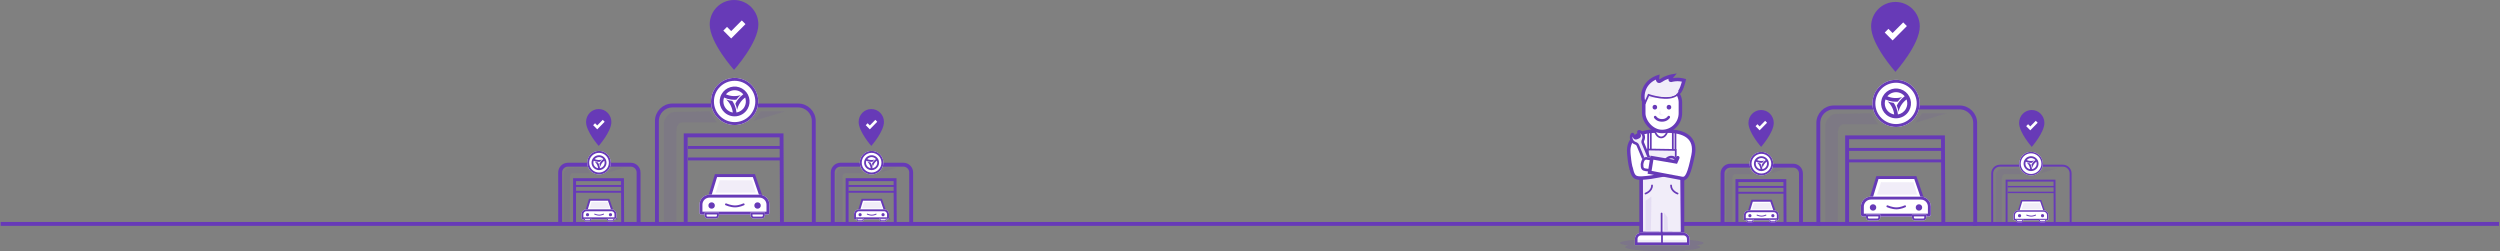 <?xml version="1.0" encoding="UTF-8"?>
<svg width="2568px" height="258px" viewBox="0 0 2568 258" version="1.1" xmlns="http://www.w3.org/2000/svg" xmlns:xlink="http://www.w3.org/1999/xlink">
    <rect x="0" y="0" width="2568" height="258" fill="#808080" stroke="none"/>
    <!-- Generator: Sketch 45.2 (43514) - http://www.bohemiancoding.com/sketch -->
    <title>Group 4</title>
    <desc>Created with Sketch.</desc>
    <defs></defs>
    <g id="Page-1" stroke="none" stroke-width="1" fill="none" fill-rule="evenodd">
        <g id="Group-4">
            <path d="M0.656,230 L2567.009,230" id="Path-84" stroke="#673AB7" stroke-width="4"></path>
            <g id="Group-3" transform="translate(1664, 2)">
                <g id="Group-14-Copy" transform="translate(105, 0)">
                    <g id="Group-18" transform="translate(98, 80)">
                        <path d="M32.776,146.535 C32.776,141.352 32.533,59.008 32.533,59.008 L129.475,60.084 L131.333,148.652 L163.948,148.652 L163.378,45.637 L156.165,33.528 L145.068,28.914 L125.956,28.515 L20.364,28.346 L10.966,31.737 L3.839,39.825 L1.981,49.512 L0.766,148.264 C0.766,148.264 32.776,151.717 32.776,146.535 Z" id="Path-67"></path>
                        <polyline id="Path-36-Copy" stroke="#673AB7" stroke-width="4" points="30.338 147.956 30.338 59.055 128.812 59.055 129.189 147.956"></polyline>
                        <path d="M31.703,71.457 L127.761,71.457" id="Path-38-Copy-2" stroke="#673AB7" stroke-width="3"></path>
                        <path d="M31.703,83.268 L127.761,83.268" id="Path-38-Copy-3" stroke="#673AB7" stroke-width="3"></path>
                        <path d="M0.809,149.754 L0.765,44.343 C0.762,35.508 7.916,28.346 16.76,28.346 L145.887,28.346 C154.724,28.346 161.892,35.517 161.895,44.343 L161.939,149.874" id="Path-35-Copy-2" stroke="#673AB7" stroke-width="4"></path>
                        <g id="Group" transform="translate(56.36, 0)">
                            <g id="Oval-8">
                                <g id="path-1-link" fill="#FFFFFF">
                                    <ellipse id="path-1" cx="24.248" cy="24.213" rx="24.248" ry="24.213"></ellipse>
                                </g>
                                <ellipse id="Oval" stroke="#673AB7" stroke-width="3" cx="24.248" cy="24.213" rx="22.748" ry="22.713"></ellipse>
                            </g>
                            <path d="M34.352,29.808 C32.582,32.989 29.515,35.008 26.171,35.574 C25.93,32.971 25.284,30.448 24.28,28.087 C23.88,27.149 23.426,26.234 22.918,25.351 C22.588,24.779 22.235,24.22 21.862,23.674 C19.702,23.435 17.58,22.923 15.557,22.154 C19.346,25.624 21.791,30.382 22.349,35.586 C21.079,35.378 19.824,34.954 18.638,34.298 C13.577,31.5 11.446,25.449 13.408,20.199 C15.792,21.295 18.308,22 20.862,22.315 C21.896,22.443 22.938,22.506 23.979,22.506 C24.645,22.506 25.311,22.48 25.974,22.427 C27.251,20.686 28.754,19.102 30.453,17.72 C25.512,19.276 20.11,19.006 15.316,16.895 C16.791,15.098 18.774,13.789 21.06,13.135 C22.115,12.834 23.191,12.685 24.261,12.685 C26.196,12.685 28.111,13.175 29.849,14.137 C31.132,14.845 32.245,15.773 33.152,16.867 C31.008,18.378 29.136,20.2 27.584,22.25 C26.585,23.569 25.718,24.982 24.997,26.467 C25.859,28.502 26.459,30.655 26.769,32.872 C27.881,27.811 30.823,23.263 35.064,20.171 C35.172,20.455 35.271,20.746 35.355,21.041 C36.206,24.001 35.85,27.115 34.352,29.808 Z M39.013,19.996 C37.883,16.063 35.283,12.803 31.695,10.818 C28.106,8.834 23.957,8.361 20.011,9.489 C16.066,10.616 12.797,13.207 10.807,16.786 C6.699,24.174 9.383,33.519 16.792,37.615 C19.147,38.918 21.699,39.536 24.218,39.536 C29.624,39.535 34.876,36.687 37.68,31.648 C39.67,28.069 40.144,23.93 39.013,19.996 L39.013,19.996 Z" id="Fill-12-Copy-5" fill="#673AB7" fill-rule="nonzero"></path>
                        </g>
                        <path d="M7.878,148.52 L7.863,45.736 C7.863,45.736 10.42,34.958 19.615,34.958 C28.81,34.958 54.765,34.252 54.765,34.252 L62.387,45.736 L26.271,45.736 C26.271,45.736 20.813,46.077 20.813,54.784 C20.813,63.491 20.828,147.587 20.828,147.587" id="Path-20" fill="#673AB7" fill-rule="nonzero" opacity="0.092"></path>
                        <g id="Group-3" transform="translate(44.532, 100.394)">
                            <polyline id="Path-48" stroke="#673AB7" stroke-width="3" fill="#FFFFFF" fill-rule="nonzero" points="10.483 21.247 16.937 0 55.885 0 63.177 21.247"></polyline>
                            <g id="Rectangle-10" transform="translate(0, 19)">
                                <g id="path-2-link" fill="#FFFFFF">
                                    <path d="M-1.42108547e-14,10.833 C-1.42108547e-14,5.182 4.573,0.601 10.231,0.601 L61.574,0.601 C67.224,0.601 71.804,5.181 71.804,10.833 L71.804,19.065 C71.804,20.169 70.909,21.064 69.809,21.064 L1.995,21.064 C0.893,21.064 -1.42108547e-14,20.172 -1.42108547e-14,19.065 L-1.42108547e-14,10.833 Z" id="path-2"></path>
                                </g>
                                <path d="M1.5,10.833 C1.5,6.008 5.404,2.101 10.231,2.101 L61.574,2.101 C66.396,2.101 70.304,6.01 70.304,10.833 L70.304,19.065 C70.304,19.34 70.081,19.564 69.809,19.564 L1.995,19.564 C1.721,19.564 1.5,19.343 1.5,19.065 L1.5,10.833 Z" id="Shape" stroke="#673AB7" stroke-width="3"></path>
                            </g>
                            <path d="M27.206,29.528 C27.206,29.528 31.978,31.626 36.484,31.626 C40.989,31.626 45.317,29.528 45.317,29.528" id="Path-31" stroke="#673AB7" stroke-width="2" stroke-linecap="round"></path>
                            <ellipse id="Oval-7" fill="#673AB7" fill-rule="nonzero" cx="12.448" cy="30.709" rx="3.276" ry="3.267"></ellipse>
                            <ellipse id="Oval-7-Copy-2" fill="#673AB7" fill-rule="nonzero" cx="59.621" cy="30.709" rx="3.276" ry="3.267"></ellipse>
                            <g id="Rectangle" transform="translate(5, 37)">
                                <g id="path-3-link" fill="#FFFFFF">
                                    <path d="M0.241,0.896 L14.907,0.896 L14.907,4.005 C14.907,5.722 13.514,7.114 11.797,7.114 L3.352,7.114 C1.634,7.114 0.241,5.719 0.241,4.005 L0.241,0.896 Z" id="path-3"></path>
                                </g>
                                <path d="M1.241,1.896 L13.907,1.896 L13.907,4.005 C13.907,5.17 12.962,6.114 11.797,6.114 L3.352,6.114 C2.187,6.114 1.241,5.168 1.241,4.005 L1.241,1.896 Z" id="Shape" stroke="#673AB7" stroke-width="2"></path>
                            </g>
                            <g id="Rectangle-Copy-3" transform="translate(52, 37)">
                                <g id="path-4-link" fill="#FFFFFF">
                                    <path d="M0.414,0.896 L15.08,0.896 L15.08,4.005 C15.08,5.722 13.687,7.114 11.969,7.114 L3.524,7.114 C1.806,7.114 0.414,5.719 0.414,4.005 L0.414,0.896 Z" id="path-4"></path>
                                </g>
                                <path d="M1.414,1.896 L14.08,1.896 L14.08,4.005 C14.08,5.17 13.135,6.114 11.969,6.114 L3.524,6.114 C2.36,6.114 1.414,5.168 1.414,4.005 L1.414,1.896 Z" id="Shape" stroke="#673AB7" stroke-width="2"></path>
                            </g>
                        </g>
                        <polygon id="Path-34" fill="#673AB7" fill-rule="nonzero" opacity="0.092" points="100.126 44.222 107.457 34.252 132.492 34.428"></polygon>
                        <polygon id="Path-2" fill="#673AB7" fill-rule="nonzero" opacity="0.092" points="65.22 105.118 61.092 117.99 102.267 117.918 98.624 105.202"></polygon>
                    </g>
                    <g id="Group-18-Copy-2" transform="translate(277, 154)">
                        <path d="M16.388,73.267 C16.388,70.676 16.267,29.504 16.267,29.504 L64.737,30.042 L65.666,74.326 L81.974,74.326 L81.689,22.818 L78.083,16.764 L72.534,14.457 L62.978,14.257 L10.182,14.173 L5.483,15.869 L1.919,19.913 L0.99,24.756 L0.383,74.132 C0.383,74.132 16.388,75.859 16.388,73.267 Z" id="Path-67"></path>
                        <polyline id="Path-36-Copy" stroke="#673AB7" stroke-width="2" points="15.169 73.978 15.169 29.528 64.406 29.528 64.595 73.978"></polyline>
                        <path d="M16.352,35.728 L64.381,35.728" id="Path-38-Copy-2" stroke="#673AB7" stroke-width="1.5"></path>
                        <path d="M16.352,41.634 L64.381,41.634" id="Path-38-Copy-3" stroke="#673AB7" stroke-width="1.5"></path>
                        <path d="M0.404,74.877 L0.383,22.172 C0.381,17.754 3.958,14.173 8.38,14.173 L72.943,14.173 C77.362,14.173 80.946,17.747 80.948,22.18 L80.969,74.937" id="Path-35-Copy-2" stroke="#673AB7" stroke-width="2"></path>
                        <g id="Group" transform="translate(28.18, 0)">
                            <g id="Oval-8">
                                <g id="path-5-link" fill="#FFFFFF">
                                    <ellipse id="path-5" cx="12.124" cy="12.106" rx="12.124" ry="12.106"></ellipse>
                                </g>
                                <ellipse id="Oval" stroke="#673AB7" stroke-width="1.5" cx="12.124" cy="12.106" rx="11.374" ry="11.356"></ellipse>
                            </g>
                            <path d="M17.176,14.904 C16.291,16.494 14.757,17.504 13.085,17.787 C12.965,16.486 12.642,15.224 12.14,14.044 C11.94,13.574 11.713,13.117 11.459,12.676 C11.294,12.389 11.117,12.11 10.931,11.837 C9.851,11.717 8.79,11.461 7.778,11.077 C9.673,12.812 10.895,15.191 11.174,17.793 C10.54,17.689 9.912,17.477 9.319,17.149 C6.788,15.75 5.723,12.724 6.704,10.099 C7.896,10.647 9.154,11 10.431,11.157 C10.948,11.221 11.469,11.253 11.99,11.253 C12.323,11.253 12.656,11.24 12.987,11.213 C13.626,10.343 14.377,9.551 15.227,8.86 C12.756,9.638 10.055,9.503 7.658,8.447 C8.395,7.549 9.387,6.894 10.53,6.568 C11.057,6.417 11.595,6.342 12.13,6.342 C13.098,6.342 14.055,6.587 14.925,7.068 C15.566,7.423 16.123,7.887 16.576,8.433 C15.504,9.189 14.568,10.1 13.792,11.125 C13.293,11.784 12.859,12.491 12.499,13.233 C12.929,14.251 13.23,15.327 13.384,16.436 C13.941,13.906 15.412,11.632 17.532,10.085 C17.586,10.228 17.636,10.373 17.678,10.521 C18.103,12.001 17.925,13.557 17.176,14.904 Z M19.507,9.998 C18.941,8.031 17.641,6.402 15.847,5.409 C14.053,4.417 11.979,4.181 10.005,4.744 C8.033,5.308 6.399,6.604 5.403,8.393 C3.35,12.087 4.692,16.759 8.396,18.807 C9.573,19.459 10.85,19.768 12.109,19.768 C14.812,19.767 17.438,18.343 18.84,15.824 C19.835,14.035 20.072,11.965 19.507,9.998 L19.507,9.998 Z" id="Fill-12-Copy-5" fill="#673AB7" fill-rule="nonzero"></path>
                        </g>
                        <path d="M3.939,74.26 L3.932,22.868 C3.932,22.868 5.21,17.479 9.808,17.479 C14.405,17.479 27.382,17.126 27.382,17.126 L31.194,22.868 L13.135,22.868 C13.135,22.868 10.406,23.039 10.406,27.392 C10.406,31.745 10.414,73.794 10.414,73.794" id="Path-20" fill="#673AB7" fill-rule="nonzero" opacity="0.092"></path>
                        <g id="Group-3" transform="translate(22.266, 50.197)">
                            <polyline id="Path-48" stroke="#673AB7" stroke-width="1.5" fill="#FFFFFF" fill-rule="nonzero" points="5.241 10.624 8.468 0 27.942 0 31.589 10.624"></polyline>
                            <g id="Rectangle-10" transform="translate(0, 9)">
                                <g id="path-6-link" fill="#FFFFFF">
                                    <path d="M-7.10542736e-15,5.916 C-7.10542736e-15,3.091 2.287,0.801 5.106,0.801 L30.796,0.801 C33.616,0.801 35.902,3.097 35.902,5.916 L35.902,10.032 C35.902,10.584 35.448,11.032 34.904,11.032 L0.998,11.032 C0.447,11.032 -7.10542736e-15,10.592 -7.10542736e-15,10.032 L-7.10542736e-15,5.916 Z" id="path-6"></path>
                                </g>
                                <path d="M0.75,5.916 C0.75,3.505 2.701,1.551 5.106,1.551 L30.796,1.551 C33.2,1.551 35.152,3.509 35.152,5.916 L35.152,10.032 C35.152,10.167 35.037,10.282 34.904,10.282 L0.998,10.282 C0.858,10.282 0.75,10.175 0.75,10.032 L0.75,5.916 Z" id="Shape" stroke="#673AB7" stroke-width="1.5"></path>
                            </g>
                            <path d="M13.603,14.764 C13.603,14.764 15.989,15.813 18.242,15.813 C20.495,15.813 22.658,14.764 22.658,14.764" id="Path-31" stroke="#673AB7" stroke-linecap="round"></path>
                            <ellipse id="Oval-7" fill="#673AB7" fill-rule="nonzero" cx="6.224" cy="15.355" rx="1.638" ry="1.634"></ellipse>
                            <ellipse id="Oval-7-Copy-2" fill="#673AB7" fill-rule="nonzero" cx="29.81" cy="15.355" rx="1.638" ry="1.634"></ellipse>
                            <g id="Rectangle" transform="translate(2, 18)">
                                <g id="path-7-link" fill="#FFFFFF">
                                    <path d="M0.621,0.948 L7.954,0.948 L7.954,2.502 C7.954,3.361 7.25,4.057 6.398,4.057 L2.176,4.057 C1.317,4.057 0.621,3.367 0.621,2.502 L0.621,0.948 Z" id="path-7"></path>
                                </g>
                                <path d="M1.121,1.448 L7.454,1.448 L7.454,2.502 C7.454,3.082 6.977,3.557 6.398,3.557 L2.176,3.557 C1.591,3.557 1.121,3.088 1.121,2.502 L1.121,1.448 Z" id="Shape" stroke="#673AB7"></path>
                            </g>
                            <g id="Rectangle-Copy-3" transform="translate(26, 18)">
                                <g id="path-8-link" fill="#FFFFFF">
                                    <path d="M0.207,0.948 L7.54,0.948 L7.54,2.502 C7.54,3.361 6.837,4.057 5.985,4.057 L1.762,4.057 C0.903,4.057 0.207,3.367 0.207,2.502 L0.207,0.948 Z" id="path-8"></path>
                                </g>
                                <path d="M0.707,1.448 L7.04,1.448 L7.04,2.502 C7.04,3.082 6.563,3.557 5.985,3.557 L1.762,3.557 C1.177,3.557 0.707,3.088 0.707,2.502 L0.707,1.448 Z" id="Shape" stroke="#673AB7"></path>
                            </g>
                        </g>
                        <polygon id="Path-34" fill="#673AB7" fill-rule="nonzero" opacity="0.092" points="50.063 22.111 53.728 17.126 66.246 17.214"></polygon>
                        <polygon id="Path-2" fill="#673AB7" fill-rule="nonzero" opacity="0.092" points="32.61 52.559 30.546 58.995 51.133 58.959 49.312 52.601"></polygon>
                    </g>
                    <g id="Group-9" transform="translate(153, 0)" fill-rule="nonzero">
                        <path d="M0,25.128 C0,43.974 25,71.795 25,71.795 C25,71.795 50,43.974 50,25.128 C50,11.236 38.821,-2.27373675e-13 25,-2.27373675e-13 C11.179,-2.27373675e-13 0,11.236 0,25.128 Z" id="Path" fill="#673AB7"></path>
                        <polygon id="Icon-Shape-Copy-3" fill="#FFFFFF" points="32.974 21 36.747 24.79 22.078 39.524 14 31.41 17.792 27.628 22.079 31.934"></polygon>
                    </g>
                    <g id="Group-15" transform="translate(0, 111)">
                        <g id="Group-18-Copy" transform="translate(0, 43)">
                            <path d="M16.388,73.267 C16.388,70.676 16.267,29.504 16.267,29.504 L64.737,30.042 L65.666,74.326 L81.974,74.326 L81.689,22.818 L78.083,16.764 L72.534,14.457 L62.978,14.257 L10.182,14.173 L5.483,15.869 L1.919,19.913 L0.99,24.756 L0.383,74.132 C0.383,74.132 16.388,75.859 16.388,73.267 Z" id="Path-67"></path>
                            <polyline id="Path-36-Copy" stroke="#673AB7" stroke-width="3" points="15.169 73.978 15.169 29.528 64.406 29.528 64.595 73.978"></polyline>
                            <path d="M16.352,36 L64.381,36" id="Path-38-Copy-2" stroke="#673AB7" stroke-width="2"></path>
                            <path d="M16.352,42 L64.381,42" id="Path-38-Copy-3" stroke="#673AB7" stroke-width="2"></path>
                            <path d="M0.404,74.877 L0.383,22.172 C0.381,17.754 3.958,14.173 8.38,14.173 L72.943,14.173 C77.362,14.173 80.946,17.747 80.948,22.18 L80.969,74.937" id="Path-35-Copy-2" stroke="#673AB7" stroke-width="4"></path>
                            <g id="Group" transform="translate(28.18, 0)">
                                <g id="Oval-8">
                                    <g id="path-9-link" fill="#FFFFFF">
                                        <ellipse id="path-9" cx="12.124" cy="12.106" rx="12.124" ry="12.106"></ellipse>
                                    </g>
                                    <ellipse id="Oval" stroke="#673AB7" stroke-width="2" cx="12.124" cy="12.106" rx="11.124" ry="11.106"></ellipse>
                                </g>
                                <path d="M17.176,14.904 C16.291,16.494 14.757,17.504 13.085,17.787 C12.965,16.486 12.642,15.224 12.14,14.044 C11.94,13.574 11.713,13.117 11.459,12.676 C11.294,12.389 11.117,12.11 10.931,11.837 C9.851,11.717 8.79,11.461 7.778,11.077 C9.673,12.812 10.895,15.191 11.174,17.793 C10.54,17.689 9.912,17.477 9.319,17.149 C6.788,15.75 5.723,12.724 6.704,10.099 C7.896,10.647 9.154,11 10.431,11.157 C10.948,11.221 11.469,11.253 11.99,11.253 C12.323,11.253 12.656,11.24 12.987,11.213 C13.626,10.343 14.377,9.551 15.227,8.86 C12.756,9.638 10.055,9.503 7.658,8.447 C8.395,7.549 9.387,6.894 10.53,6.568 C11.057,6.417 11.595,6.342 12.13,6.342 C13.098,6.342 14.055,6.587 14.925,7.068 C15.566,7.423 16.123,7.887 16.576,8.433 C15.504,9.189 14.568,10.1 13.792,11.125 C13.293,11.784 12.859,12.491 12.499,13.233 C12.929,14.251 13.23,15.327 13.384,16.436 C13.941,13.906 15.412,11.632 17.532,10.085 C17.586,10.228 17.636,10.373 17.678,10.521 C18.103,12.001 17.925,13.557 17.176,14.904 Z M19.507,9.998 C18.941,8.031 17.641,6.402 15.847,5.409 C14.053,4.417 11.979,4.181 10.005,4.744 C8.033,5.308 6.399,6.604 5.403,8.393 C3.35,12.087 4.692,16.759 8.396,18.807 C9.573,19.459 10.85,19.768 12.109,19.768 C14.812,19.767 17.438,18.343 18.84,15.824 C19.835,14.035 20.072,11.965 19.507,9.998 L19.507,9.998 Z" id="Fill-12-Copy-5" fill="#673AB7" fill-rule="nonzero"></path>
                            </g>
                            <path d="M3.939,74.26 L3.932,22.868 C3.932,22.868 5.21,17.479 9.808,17.479 C14.405,17.479 27.382,17.126 27.382,17.126 L31.194,22.868 L13.135,22.868 C13.135,22.868 10.406,23.039 10.406,27.392 C10.406,31.745 10.414,73.794 10.414,73.794" id="Path-20" fill="#673AB7" fill-rule="nonzero" opacity="0.092"></path>
                            <g id="Group-3" transform="translate(22.266, 50.197)">
                                <polyline id="Path-48" stroke="#673AB7" stroke-width="2" fill="#FFFFFF" fill-rule="nonzero" points="5.241 10.624 8.468 0 27.942 0 31.589 10.624"></polyline>
                                <g id="Rectangle-10" transform="translate(0, 9)">
                                    <g id="path-10-link" fill="#FFFFFF">
                                        <path d="M-7.10542736e-15,5.916 C-7.10542736e-15,3.091 2.287,0.801 5.106,0.801 L30.796,0.801 C33.616,0.801 35.902,3.097 35.902,5.916 L35.902,10.032 C35.902,10.584 35.448,11.032 34.904,11.032 L0.998,11.032 C0.447,11.032 -7.10542736e-15,10.592 -7.10542736e-15,10.032 L-7.10542736e-15,5.916 Z" id="path-10"></path>
                                    </g>
                                    <path d="M0.998,10.032 C0.995,10.032 1,10.037 1,10.032 L0.998,10.032 Z M34.902,10.032 C34.902,10.032 34.902,10.032 34.902,10.032 C34.902,10.03 34.9,10.031 34.902,10.032 C34.903,10.032 34.903,10.032 34.904,10.032 L34.902,10.032 L34.902,10.032 L1,10.032 L1,5.916 C1,3.643 2.839,1.801 5.106,1.801 L30.796,1.801 C33.061,1.801 34.902,3.646 34.902,5.916 L34.902,10.032 L34.902,10.032 C34.902,10.032 34.902,10.032 34.902,10.032 Z" id="Shape" stroke="#673AB7" stroke-width="2"></path>
                                </g>
                                <path d="M13.603,14.764 C13.603,14.764 15.989,15.813 18.242,15.813 C20.495,15.813 22.658,14.764 22.658,14.764" id="Path-31" stroke="#673AB7" stroke-linecap="round"></path>
                                <ellipse id="Oval-7" fill="#673AB7" fill-rule="nonzero" cx="6.224" cy="15.355" rx="1.638" ry="1.634"></ellipse>
                                <ellipse id="Oval-7-Copy-2" fill="#673AB7" fill-rule="nonzero" cx="29.81" cy="15.355" rx="1.638" ry="1.634"></ellipse>
                                <g id="Rectangle" transform="translate(2, 18)">
                                    <g id="path-11-link" fill="#FFFFFF">
                                        <path d="M0.621,0.948 L7.954,0.948 L7.954,2.502 C7.954,3.361 7.25,4.057 6.398,4.057 L2.176,4.057 C1.317,4.057 0.621,3.367 0.621,2.502 L0.621,0.948 Z" id="path-11"></path>
                                    </g>
                                    <path d="M1.121,1.448 L7.454,1.448 L7.454,2.502 C7.454,3.082 6.977,3.557 6.398,3.557 L2.176,3.557 C1.591,3.557 1.121,3.088 1.121,2.502 L1.121,1.448 Z" id="Shape" stroke="#673AB7"></path>
                                </g>
                                <g id="Rectangle-Copy-3" transform="translate(26, 18)">
                                    <g id="path-12-link" fill="#FFFFFF">
                                        <path d="M0.207,0.948 L7.54,0.948 L7.54,2.502 C7.54,3.361 6.837,4.057 5.985,4.057 L1.762,4.057 C0.903,4.057 0.207,3.367 0.207,2.502 L0.207,0.948 Z" id="path-12"></path>
                                    </g>
                                    <path d="M0.707,1.448 L7.04,1.448 L7.04,2.502 C7.04,3.082 6.563,3.557 5.985,3.557 L1.762,3.557 C1.177,3.557 0.707,3.088 0.707,2.502 L0.707,1.448 Z" id="Shape" stroke="#673AB7"></path>
                                </g>
                            </g>
                            <polygon id="Path-34" fill="#673AB7" fill-rule="nonzero" opacity="0.092" points="50.063 22.111 53.728 17.126 66.246 17.214"></polygon>
                            <polygon id="Path-2" fill="#673AB7" fill-rule="nonzero" opacity="0.092" points="32.61 52.559 30.546 58.995 51.133 58.959 49.312 52.601"></polygon>
                        </g>
                        <g id="Group-9-Copy-2" transform="translate(27, 0)" fill-rule="nonzero">
                            <path d="M0,13.262 C0,23.209 13,37.892 13,37.892 C13,37.892 26,23.209 26,13.262 C26,5.93 20.187,-1.20792265e-13 13,-1.20792265e-13 C5.813,-1.20792265e-13 0,5.93 0,13.262 Z" id="Path" fill="#673AB7"></path>
                            <polygon id="Icon-Shape-Copy-3" fill="#FFFFFF" points="17.146 11.083 19.108 13.083 11.481 20.86 7.28 16.577 9.252 14.581 11.481 16.854"></polygon>
                        </g>
                    </g>
                    <g id="Group-9-Copy-3" transform="translate(305, 111)" fill-rule="nonzero">
                        <path d="M0,13.262 C0,23.209 13,37.892 13,37.892 C13,37.892 26,23.209 26,13.262 C26,5.93 20.187,-1.20792265e-13 13,-1.20792265e-13 C5.813,-1.20792265e-13 0,5.93 0,13.262 Z" id="Path" fill="#673AB7"></path>
                        <polygon id="Icon-Shape-Copy-3" fill="#FFFFFF" points="17.146 11.083 19.108 13.083 11.481 20.86 7.28 16.577 9.252 14.581 11.481 16.854"></polygon>
                    </g>
                </g>
                <g id="cardash-man" transform="translate(0, 76)">
                    <g id="torso+legs" transform="translate(0, 54.8)">
                        <path d="M8.621,118.477 C6.569,117.963 5.432,117.396 5.432,116.8 C5.432,114.48 22.657,112.6 43.905,112.6 C65.154,112.6 82.379,114.48 82.379,116.8 C82.379,117.457 80.996,118.079 78.529,118.633 C83.243,119.307 86,120.122 86,121 C86,123.32 66.748,125.2 43,125.2 C19.252,125.2 0,123.32 0,121 C0,120.053 3.208,119.179 8.621,118.477 Z" id="shadow" fill="#673AB7" fill-rule="nonzero" opacity="0.158" transform="translate(43, 118.9) scale(-1, 1) rotate(-180) translate(-43, -118.9) "></path>
                        <polygon id="Rectangle-4" stroke="#673AB7" stroke-width="3.6" fill="#FFFFFF" fill-rule="nonzero" stroke-linecap="round" points="21.726 49.346 64.274 49.346 64.274 106.967 21.726 106.967"></polygon>
                        <path d="M12.434,42.353 C10.002,38.65 9.082,24.084 9.082,24.084 C7.857,8.883 20.036,1.9 36.647,1.9 L48.9,1.9 C65.515,1.9 78.978,7.986 75.119,26.776 C71.26,45.565 68.674,50.649 64.728,50.649 C60.783,50.649 32.735,43.255 32.735,43.255" id="Rectangle-2" stroke="#673AB7" stroke-width="3.6" fill="#FFFFFF" fill-rule="nonzero" stroke-linecap="round"></path>
                        <rect id="Rectangle-13" fill="#673AB7" fill-rule="nonzero" opacity="0.092" x="25.347" y="75.7" width="5.432" height="30.6"></rect>
                        <polygon id="Path-89" fill="#673AB7" fill-rule="nonzero" opacity="0.092" points="45.263 84.7 45.336 104.905 49.295 104.905 48.848 89.893"></polygon>
                        <path d="M61.022,38.972 L62.196,40.39 L61.97,70.839 L58.279,70.785 C58.279,70.785 59.138,60.55 59.421,49.393 C59.703,38.236 56.209,39.208 56.217,38.972 C56.314,35.989 55.971,31.868 56.217,30.598 C56.897,27.085 59.399,36.303 59.399,36.303 L61.022,38.972 Z" id="Path-90" fill="#FFFFFF" fill-rule="nonzero"></path>
                        <rect id="Rectangle-21-Copy-4" fill="#673AB7" fill-rule="nonzero" x="28.063" y="3.7" width="1.811" height="17.1"></rect>
                        <rect id="Rectangle-21-Copy-5" fill="#673AB7" fill-rule="nonzero" x="30.779" y="3.7" width="1.811" height="17.1"></rect>
                        <rect id="Rectangle-21-Copy-6" fill="#673AB7" fill-rule="nonzero" x="53.411" y="3.7" width="1.811" height="17.1"></rect>
                        <rect id="Rectangle-21-Copy-7" fill="#673AB7" fill-rule="nonzero" x="56.126" y="3.7" width="1.811" height="17.1"></rect>
                        <g id="Path-106-Copy" transform="translate(22, 20)">
                            <g id="path-13-link" transform="translate(1, 1)" fill="#F1EDF9">
                                <polygon id="path-13" points="39.537 84.381 0.752 84.189 0.537 23.94 6.493 16.905 6.631 0.7 33.426 1.113 33.392 16.484 38.933 21.488"></polygon>
                            </g>
                            <polygon id="Shape" stroke="#673AB7" stroke-width="1.8" points="35.293 17.085 35.326 2.115 35.327 1.227 34.439 1.213 7.645 0.8 6.739 0.786 6.731 1.692 6.596 17.572 0.85 24.358 0.636 24.612 0.637 24.943 0.852 85.192 0.855 86.085 1.747 86.089 40.533 86.281 41.446 86.286 41.437 85.372 40.833 22.48 40.829 22.085 40.536 21.82"></polygon>
                        </g>
                        <polygon id="Path-89" fill="#673AB7" fill-rule="nonzero" opacity="0.092" points="45.263 85.6 45.336 104.201 49.295 104.201 48.848 90.381"></polygon>
                        <path d="M32.343,73.426 L32.343,75.327 L32.343,104.005 L26.912,104.005 C26.912,104.005 26.253,80.74 26.253,71.448 C26.253,67.166 26.912,70.084 29.283,71.448 C31.655,72.812 32.343,73.426 32.343,73.426 Z" id="Rectangle-13" fill="#673AB7" fill-rule="nonzero" opacity="0.092" transform="translate(29.298, 86.605) scale(-1, 1) translate(-29.298, -86.605) "></path>
                        <g id="feet" transform="translate(15.389, 105.4)">
                            <g id="Rectangle-6">
                                <g id="path-14-link" fill="#FFFFFF">
                                    <path d="M0,7.2 C0,3.721 2.822,0.9 6.302,0.9 L49.824,0.9 C53.305,0.9 56.126,3.728 56.126,7.2 L56.126,13.5 L0,13.5 L0,7.2 Z" id="path-14"></path>
                                </g>
                                <path d="M54.776,12.15 L1.35,12.15 L1.35,7.2 C1.35,4.466 3.567,2.25 6.302,2.25 L49.824,2.25 C52.557,2.25 54.776,4.471 54.776,7.2 L54.776,12.15 Z" id="Shape" stroke="#673AB7" stroke-width="2.7"></path>
                            </g>
                            <rect id="Rectangle-16" fill="#673AB7" fill-rule="nonzero" opacity="0.092" x="2.716" y="8.1" width="24.442" height="2.7"></rect>
                            <rect id="Rectangle-16-Copy" fill="#673AB7" fill-rule="nonzero" opacity="0.092" x="28.063" y="8.1" width="24.442" height="2.7"></rect>
                            <path d="M26,0.863 L26,11.7" id="Path-81-Copy" stroke="#673AB7" stroke-width="1.8" fill="#FFFFFF" fill-rule="nonzero" stroke-linecap="round" transform="translate(26.9, 6.281) scale(-1, 1) translate(-26.9, -6.281) "></path>
                        </g>
                        <path d="M41,86.5 L41,105.4" id="Path-81-Copy-3" stroke="#673AB7" stroke-width="1.8" fill="#FFFFFF" fill-rule="nonzero" stroke-linecap="round" transform="translate(41.9, 95.95) scale(-1, 1) translate(-41.9, -95.95) "></path>
                        <path d="M26.253,66.04 C26.253,66.04 32.964,63.721 32.964,57.7" id="Path-101-Copy-2" stroke="#673AB7" stroke-width="1.8" stroke-linecap="round"></path>
                        <path d="M52.505,66.04 C52.505,66.04 59.217,63.721 59.217,57.7" id="Path-101-Copy-3" stroke="#673AB7" stroke-width="1.8" stroke-linecap="round" transform="translate(55.861, 61.87) scale(-1, 1) translate(-55.861, -61.87) "></path>
                        <path d="M11.81,41.022 C11.81,41.022 12.787,47.45 16,49.16 C19.214,50.87 24.874,50.047 32.117,49.16 C32.354,49.131 52.183,45.625 52.414,45.595 C52.645,45.565 49.051,43.528 49.051,43.528 L52.414,38.83 C52.414,38.83 43.85,35.789 33.443,36.083 C23.036,36.377 24.622,32.256 24.622,32.256" id="Path-113" stroke="#673AB7" stroke-width="3.6" fill="#FFFFFF" fill-rule="nonzero" stroke-linecap="round"></path>
                        <path d="M18.612,2.299 C18.732,2.199 18.883,2.144 19.039,2.144 C19.428,2.146 19.743,2.458 19.744,2.844 L19.744,5.811 C19.744,6.828 20.575,7.653 21.6,7.653 L23.865,7.653 C24.357,7.653 24.829,7.459 25.177,7.113 C25.525,6.768 25.721,6.299 25.721,5.811 L25.721,2.844 C25.722,2.458 26.037,2.146 26.426,2.144 C26.582,2.144 26.734,2.199 26.853,2.299 C28.334,3.505 29.201,5.3 29.221,7.202 C29.241,9.104 28.411,10.917 26.955,12.153 C26.097,12.879 25.601,13.941 25.598,15.06 L25.48,34.756 C25.48,35.289 25.267,35.8 24.888,36.176 C24.508,36.553 23.994,36.764 23.457,36.764 L21.772,36.764 C20.655,36.764 19.749,35.865 19.749,34.756 L19.867,15.063 C19.864,13.944 19.368,12.882 18.51,12.156 C17.071,10.935 16.243,9.149 16.245,7.27 C16.243,5.344 17.112,3.519 18.612,2.299 Z" id="Path-Copy-2" stroke="#673AB7" stroke-width="2.7" fill="#F1EDF9" fill-rule="nonzero" transform="translate(22.733, 19.454) rotate(-23) translate(-22.733, -19.454) "></path>
                        <g id="Rectangle-11-Copy" transform="translate(28.893, 36.006) rotate(-69) translate(-28.893, -36.006) translate(20.893, 28.006)">
                            <g id="path-15-link" fill="#FFFFFF">
                                <path d="M14.788,5.478 C14.168,0.322 10.078,0.002 6.153,0.711 C5.907,0.756 5.661,0.792 5.434,0.874 C0.342,2.696 -0.239,4.919 0.544,8.052 L1.239,10.828 C2.074,14.171 5.949,16.304 9.874,15.595 C13.808,14.884 16.318,11.595 15.483,8.254 L14.788,5.478 Z" id="path-15"></path>
                            </g>
                            <path d="M13.448,5.639 L13.479,5.806 L14.173,8.582 C14.806,11.115 12.842,13.687 9.634,14.266 C6.369,14.856 3.2,13.109 2.548,10.501 L1.854,7.724 C1.137,4.858 1.881,3.579 5.889,2.145 C5.955,2.121 6.045,2.101 6.281,2.06 C6.316,2.053 6.316,2.053 6.352,2.047 C6.372,2.043 6.372,2.043 6.393,2.04 C10.788,1.245 13.027,2.14 13.448,5.639 Z" id="Shape" stroke="#673AB7" stroke-width="2.7"></path>
                        </g>
                        <g id="Rectangle-11-Copy-2" transform="translate(52.779, 34.529) rotate(154) translate(-52.779, -34.529) translate(44.779, 26.529)">
                            <g id="path-16-link" fill="#FFFFFF">
                                <path d="M14.781,5.136 C14.161,-0.02 10.071,-0.34 6.146,0.369 C5.9,0.413 5.654,0.45 5.427,0.532 C0.335,2.354 -0.246,4.577 0.537,7.71 L1.232,10.486 C2.068,13.829 5.942,15.962 9.867,15.253 C13.801,14.542 16.311,11.253 15.476,7.912 L14.781,5.136 Z" id="path-16"></path>
                            </g>
                            <path d="M13.441,5.297 L13.472,5.463 L14.166,8.24 C14.799,10.773 12.835,13.345 9.627,13.924 C6.362,14.514 3.193,12.767 2.541,10.159 L1.847,7.382 C1.13,4.516 1.874,3.237 5.882,1.803 C5.948,1.779 6.038,1.759 6.274,1.718 C6.309,1.711 6.309,1.711 6.345,1.705 C6.365,1.701 6.365,1.701 6.386,1.698 C10.781,0.903 13.02,1.798 13.441,5.297 Z" id="Shape" stroke="#673AB7" stroke-width="2.7"></path>
                        </g>
                        <polyline id="Path-112" stroke="#673AB7" stroke-width="3.6" fill="#FFFFFF" fill-rule="nonzero" stroke-linecap="round" points="59.431 29.175 57.565 33.428 32.87 29.175 30.459 44.216 65.423 50.823"></polyline>
                        <polygon id="Path-114" fill="#FFFFFF" fill-rule="nonzero" points="60.754 31.602 59.856 33.547 63.673 46.543 64.401 46.293 64.332 38.827"></polygon>
                    </g>
                    <g id="head-+-neck" transform="translate(23.537, 0)">
                        <ellipse id="Oval-5" stroke="#673AB7" stroke-width="1.8" fill="#FFFFFF" fill-rule="nonzero" stroke-linecap="round" cx="18.814" cy="52.289" rx="7.046" ry="10.889"></ellipse>
                        <rect id="Rectangle-5" stroke="#673AB7" stroke-width="3.6" fill="#FFFFFF" fill-rule="nonzero" stroke-linecap="round" x="0.905" y="8.1" width="37.662" height="48.966" rx="18.831"></rect>
                        <path d="M12.674,42.3 C12.674,42.3 14.577,45.669 19.636,45.669 C24.696,45.669 26.599,42.3 26.599,42.3" id="Path-31" stroke="#673AB7" stroke-width="2.7" stroke-linecap="round"></path>
                        <ellipse id="Oval-13-Copy" fill="#673AB7" fill-rule="nonzero" cx="26.807" cy="32.111" rx="2.365" ry="2.411"></ellipse>
                        <ellipse id="Oval-13-Copy-2" fill="#673AB7" fill-rule="nonzero" cx="12.323" cy="32.111" rx="2.365" ry="2.411"></ellipse>
                        <path d="M35.558,17.57 C39.113,18.139 42.309,4.51 42.309,4.51 C42.309,4.51 38.934,3.609 35.558,3.609 C32.185,3.609 28.811,4.51 28.811,4.51 C26.493,4.51 30.327,0 30.327,0 C30.327,0 23.84,1.073 19.005,4.51 C14.17,7.946 15.088,1.073 15.088,1.073 C15.088,1.073 8.541,3.212 4.461,8.392 C0.38,13.571 -0.637,19.887 0.35,24.887" id="Path-58-Copy" stroke="#673AB7" stroke-width="3.6" fill="#F1EDF9" fill-rule="nonzero" stroke-linecap="round"></path>
                        <path d="M16.651,37.084 C16.651,37.084 15.505,38.718 17.324,40.005 C19.144,41.291 21.513,40.202 21.513,40.202 C21.513,40.202 18.673,39.211 18.673,38.767 C18.673,38.322 17.35,37.062 18.796,35.527 C20.242,33.993 16.651,37.084 16.651,37.084 Z" id="Path-79" fill="#673AB7" fill-rule="nonzero" opacity="0.074"></path>
                        <path d="M1.811,28.741 L5.858,19.479 C5.858,19.479 26.966,26.936 35.775,18.9" id="Path-92" stroke="#673AB7" stroke-width="1.8"></path>
                        <path d="M36.531,15.276 C36.531,15.276 36.783,17.049 34.376,18.75 C31.968,20.451 28.718,21.093 28.718,21.093 L24.607,21.485 L18.052,21.239 L23.14,18.207 C23.14,18.207 31.642,18.319 32.259,17.873 C32.875,17.427 34.805,15.009 34.805,15.009 L36.531,15.276 Z" id="Path-6" fill="#F1EDF9" fill-rule="nonzero"></path>
                    </g>
                </g>
            </g>
            <g id="Group-2" transform="translate(575, 0)">
                <g id="Group-18" transform="translate(99, 80)">
                    <path d="M32.776,146.535 C32.776,141.352 32.533,59.008 32.533,59.008 L129.475,60.084 L131.333,148.652 L163.948,148.652 L163.378,45.637 L156.165,33.528 L145.068,28.914 L125.956,28.515 L20.364,28.346 L10.966,31.737 L3.839,39.825 L1.981,49.512 L0.766,148.264 C0.766,148.264 32.776,151.717 32.776,146.535 Z" id="Path-67"></path>
                    <polyline id="Path-36-Copy" stroke="#673AB7" stroke-width="4" points="30.338 147.956 30.338 59.055 128.812 59.055 129.189 147.956"></polyline>
                    <path d="M32.703,71.457 L128.761,71.457" id="Path-38-Copy-2" stroke="#673AB7" stroke-width="3"></path>
                    <path d="M32.703,83.268 L128.761,83.268" id="Path-38-Copy-3" stroke="#673AB7" stroke-width="3"></path>
                    <path d="M0.809,149.754 L0.765,44.343 C0.762,35.508 7.916,28.346 16.76,28.346 L145.887,28.346 C154.724,28.346 161.892,35.517 161.895,44.343 L161.939,149.874" id="Path-35-Copy-2" stroke="#673AB7" stroke-width="4"></path>
                    <g id="Group" transform="translate(56.36, 0)">
                        <g id="Oval-8">
                            <g id="path-17-link" fill="#FFFFFF">
                                <ellipse id="path-17" cx="24.248" cy="24.213" rx="24.248" ry="24.213"></ellipse>
                            </g>
                            <ellipse id="Oval" stroke="#673AB7" stroke-width="3" cx="24.248" cy="24.213" rx="22.748" ry="22.713"></ellipse>
                        </g>
                        <path d="M34.352,29.808 C32.582,32.989 29.515,35.008 26.171,35.574 C25.93,32.971 25.284,30.448 24.28,28.087 C23.88,27.149 23.426,26.234 22.918,25.351 C22.588,24.779 22.235,24.22 21.862,23.674 C19.702,23.435 17.58,22.923 15.557,22.154 C19.346,25.624 21.791,30.382 22.349,35.586 C21.079,35.378 19.824,34.954 18.638,34.298 C13.577,31.5 11.446,25.449 13.408,20.199 C15.792,21.295 18.308,22 20.862,22.315 C21.896,22.443 22.938,22.506 23.979,22.506 C24.645,22.506 25.311,22.48 25.974,22.427 C27.251,20.686 28.754,19.102 30.453,17.72 C25.512,19.276 20.11,19.006 15.316,16.895 C16.791,15.098 18.774,13.789 21.06,13.135 C22.115,12.834 23.191,12.685 24.261,12.685 C26.196,12.685 28.111,13.175 29.849,14.137 C31.132,14.845 32.245,15.773 33.152,16.867 C31.008,18.378 29.136,20.2 27.584,22.25 C26.585,23.569 25.718,24.982 24.997,26.467 C25.859,28.502 26.459,30.655 26.769,32.872 C27.881,27.811 30.823,23.263 35.064,20.171 C35.172,20.455 35.271,20.746 35.355,21.041 C36.206,24.001 35.85,27.115 34.352,29.808 Z M39.013,19.996 C37.883,16.063 35.283,12.803 31.695,10.818 C28.106,8.834 23.957,8.361 20.011,9.489 C16.066,10.616 12.797,13.207 10.807,16.786 C6.699,24.174 9.383,33.519 16.792,37.615 C19.147,38.918 21.699,39.536 24.218,39.536 C29.624,39.535 34.876,36.687 37.68,31.648 C39.67,28.069 40.144,23.93 39.013,19.996 L39.013,19.996 Z" id="Fill-12-Copy-5" fill="#673AB7" fill-rule="nonzero"></path>
                    </g>
                    <path d="M7.878,148.52 L7.863,45.736 C7.863,45.736 10.42,34.958 19.615,34.958 C28.81,34.958 54.765,34.252 54.765,34.252 L62.387,45.736 L26.271,45.736 C26.271,45.736 20.813,46.077 20.813,54.784 C20.813,63.491 20.828,147.587 20.828,147.587" id="Path-20" fill="#673AB7" fill-rule="nonzero" opacity="0.092"></path>
                    <g id="Group-3" transform="translate(44.532, 100.394)">
                        <polyline id="Path-48" stroke="#673AB7" stroke-width="3" fill="#FFFFFF" fill-rule="nonzero" points="10.483 21.247 16.937 0 55.885 0 63.177 21.247"></polyline>
                        <g id="Rectangle-10" transform="translate(0, 19)">
                            <g id="path-18-link" fill="#FFFFFF">
                                <path d="M-1.42108547e-14,10.833 C-1.42108547e-14,5.182 4.573,0.601 10.231,0.601 L61.574,0.601 C67.224,0.601 71.804,5.181 71.804,10.833 L71.804,19.065 C71.804,20.169 70.909,21.064 69.809,21.064 L1.995,21.064 C0.893,21.064 -1.42108547e-14,20.172 -1.42108547e-14,19.065 L-1.42108547e-14,10.833 Z" id="path-18"></path>
                            </g>
                            <path d="M1.5,10.833 C1.5,6.008 5.404,2.101 10.231,2.101 L61.574,2.101 C66.396,2.101 70.304,6.01 70.304,10.833 L70.304,19.065 C70.304,19.34 70.081,19.564 69.809,19.564 L1.995,19.564 C1.721,19.564 1.5,19.343 1.5,19.065 L1.5,10.833 Z" id="Shape" stroke="#673AB7" stroke-width="3"></path>
                        </g>
                        <path d="M27.206,29.528 C27.206,29.528 31.978,31.626 36.484,31.626 C40.989,31.626 45.317,29.528 45.317,29.528" id="Path-31" stroke="#673AB7" stroke-width="2" stroke-linecap="round"></path>
                        <ellipse id="Oval-7" fill="#673AB7" fill-rule="nonzero" cx="12.448" cy="30.709" rx="3.276" ry="3.267"></ellipse>
                        <ellipse id="Oval-7-Copy-2" fill="#673AB7" fill-rule="nonzero" cx="59.621" cy="30.709" rx="3.276" ry="3.267"></ellipse>
                        <g id="Rectangle" transform="translate(5, 37)">
                            <g id="path-19-link" fill="#FFFFFF">
                                <path d="M0.241,0.896 L14.907,0.896 L14.907,4.005 C14.907,5.722 13.514,7.114 11.797,7.114 L3.352,7.114 C1.634,7.114 0.241,5.719 0.241,4.005 L0.241,0.896 Z" id="path-19"></path>
                            </g>
                            <path d="M1.241,1.896 L13.907,1.896 L13.907,4.005 C13.907,5.17 12.962,6.114 11.797,6.114 L3.352,6.114 C2.187,6.114 1.241,5.168 1.241,4.005 L1.241,1.896 Z" id="Shape" stroke="#673AB7" stroke-width="2"></path>
                        </g>
                        <g id="Rectangle-Copy-3" transform="translate(52, 37)">
                            <g id="path-20-link" fill="#FFFFFF">
                                <path d="M0.414,0.896 L15.08,0.896 L15.08,4.005 C15.08,5.722 13.687,7.114 11.969,7.114 L3.524,7.114 C1.806,7.114 0.414,5.719 0.414,4.005 L0.414,0.896 Z" id="path-20"></path>
                            </g>
                            <path d="M1.414,1.896 L14.08,1.896 L14.08,4.005 C14.08,5.17 13.135,6.114 11.969,6.114 L3.524,6.114 C2.36,6.114 1.414,5.168 1.414,4.005 L1.414,1.896 Z" id="Shape" stroke="#673AB7" stroke-width="2"></path>
                        </g>
                    </g>
                    <polygon id="Path-34" fill="#673AB7" fill-rule="nonzero" opacity="0.092" points="100.126 44.222 107.457 34.252 132.492 34.428"></polygon>
                    <polygon id="Path-2" fill="#673AB7" fill-rule="nonzero" opacity="0.092" points="65.22 105.118 61.092 117.99 102.267 117.918 98.624 105.202"></polygon>
                </g>
                <g id="Group-9" transform="translate(154, 0)" fill-rule="nonzero">
                    <path d="M0,25.128 C0,43.974 25,71.795 25,71.795 C25,71.795 50,43.974 50,25.128 C50,11.236 38.821,-2.27373675e-13 25,-2.27373675e-13 C11.179,-2.27373675e-13 0,11.236 0,25.128 Z" id="Path" fill="#673AB7"></path>
                    <polygon id="Icon-Shape-Copy-3" fill="#FFFFFF" points="32.974 21 36.747 24.79 22.078 39.524 14 31.41 17.792 27.628 22.079 31.934"></polygon>
                </g>
                <g id="Group-15" transform="translate(280, 112)">
                    <g id="Group-18-Copy" transform="translate(0, 43)">
                        <path d="M16.388,73.267 C16.388,70.676 16.267,29.504 16.267,29.504 L64.737,30.042 L65.666,74.326 L81.974,74.326 L81.689,22.818 L78.083,16.764 L72.534,14.457 L62.978,14.257 L10.182,14.173 L5.483,15.869 L1.919,19.913 L0.99,24.756 L0.383,74.132 C0.383,74.132 16.388,75.859 16.388,73.267 Z" id="Path-67"></path>
                        <polyline id="Path-36-Copy" stroke="#673AB7" stroke-width="3" points="15.169 73.978 15.169 29.528 64.406 29.528 64.595 73.978"></polyline>
                        <path d="M16.352,36 L64.381,36" id="Path-38-Copy-2" stroke="#673AB7" stroke-width="2"></path>
                        <path d="M16.352,42 L64.381,42" id="Path-38-Copy-3" stroke="#673AB7" stroke-width="2"></path>
                        <path d="M0.404,74.877 L0.383,22.172 C0.381,17.754 3.958,14.173 8.38,14.173 L72.943,14.173 C77.362,14.173 80.946,17.747 80.948,22.18 L80.969,74.937" id="Path-35-Copy-2" stroke="#673AB7" stroke-width="4"></path>
                        <g id="Group" transform="translate(28.18, 0)">
                            <g id="Oval-8">
                                <g id="path-21-link" fill="#FFFFFF">
                                    <ellipse id="path-21" cx="12.124" cy="12.106" rx="12.124" ry="12.106"></ellipse>
                                </g>
                                <ellipse id="Oval" stroke="#673AB7" stroke-width="2" cx="12.124" cy="12.106" rx="11.124" ry="11.106"></ellipse>
                            </g>
                            <path d="M17.176,14.904 C16.291,16.494 14.757,17.504 13.085,17.787 C12.965,16.486 12.642,15.224 12.14,14.044 C11.94,13.574 11.713,13.117 11.459,12.676 C11.294,12.389 11.117,12.11 10.931,11.837 C9.851,11.717 8.79,11.461 7.778,11.077 C9.673,12.812 10.895,15.191 11.174,17.793 C10.54,17.689 9.912,17.477 9.319,17.149 C6.788,15.75 5.723,12.724 6.704,10.099 C7.896,10.647 9.154,11 10.431,11.157 C10.948,11.221 11.469,11.253 11.99,11.253 C12.323,11.253 12.656,11.24 12.987,11.213 C13.626,10.343 14.377,9.551 15.227,8.86 C12.756,9.638 10.055,9.503 7.658,8.447 C8.395,7.549 9.387,6.894 10.53,6.568 C11.057,6.417 11.595,6.342 12.13,6.342 C13.098,6.342 14.055,6.587 14.925,7.068 C15.566,7.423 16.123,7.887 16.576,8.433 C15.504,9.189 14.568,10.1 13.792,11.125 C13.293,11.784 12.859,12.491 12.499,13.233 C12.929,14.251 13.23,15.327 13.384,16.436 C13.941,13.906 15.412,11.632 17.532,10.085 C17.586,10.228 17.636,10.373 17.678,10.521 C18.103,12.001 17.925,13.557 17.176,14.904 Z M19.507,9.998 C18.941,8.031 17.641,6.402 15.847,5.409 C14.053,4.417 11.979,4.181 10.005,4.744 C8.033,5.308 6.399,6.604 5.403,8.393 C3.35,12.087 4.692,16.759 8.396,18.807 C9.573,19.459 10.85,19.768 12.109,19.768 C14.812,19.767 17.438,18.343 18.84,15.824 C19.835,14.035 20.072,11.965 19.507,9.998 L19.507,9.998 Z" id="Fill-12-Copy-5" fill="#673AB7" fill-rule="nonzero"></path>
                        </g>
                        <path d="M3.939,74.26 L3.932,22.868 C3.932,22.868 5.21,17.479 9.808,17.479 C14.405,17.479 27.382,17.126 27.382,17.126 L31.194,22.868 L13.135,22.868 C13.135,22.868 10.406,23.039 10.406,27.392 C10.406,31.745 10.414,73.794 10.414,73.794" id="Path-20" fill="#673AB7" fill-rule="nonzero" opacity="0.092"></path>
                        <g id="Group-3" transform="translate(22.266, 50.197)">
                            <polyline id="Path-48" stroke="#673AB7" stroke-width="2" fill="#FFFFFF" fill-rule="nonzero" points="5.241 10.624 8.468 0 27.942 0 31.589 10.624"></polyline>
                            <g id="Rectangle-10" transform="translate(0, 9)">
                                <g id="path-22-link" fill="#FFFFFF">
                                    <path d="M-7.10542736e-15,5.916 C-7.10542736e-15,3.091 2.287,0.801 5.106,0.801 L30.796,0.801 C33.616,0.801 35.902,3.097 35.902,5.916 L35.902,10.032 C35.902,10.584 35.448,11.032 34.904,11.032 L0.998,11.032 C0.447,11.032 -7.10542736e-15,10.592 -7.10542736e-15,10.032 L-7.10542736e-15,5.916 Z" id="path-22"></path>
                                </g>
                                <path d="M0.998,10.032 C0.995,10.032 1,10.037 1,10.032 L0.998,10.032 Z M34.902,10.032 C34.902,10.032 34.902,10.032 34.902,10.032 C34.902,10.03 34.9,10.031 34.902,10.032 C34.903,10.032 34.903,10.032 34.904,10.032 L34.902,10.032 L34.902,10.032 L1,10.032 L1,5.916 C1,3.643 2.839,1.801 5.106,1.801 L30.796,1.801 C33.061,1.801 34.902,3.646 34.902,5.916 L34.902,10.032 L34.902,10.032 C34.902,10.032 34.902,10.032 34.902,10.032 Z" id="Shape" stroke="#673AB7" stroke-width="2"></path>
                            </g>
                            <path d="M13.603,14.764 C13.603,14.764 15.989,15.813 18.242,15.813 C20.495,15.813 22.658,14.764 22.658,14.764" id="Path-31" stroke="#673AB7" stroke-linecap="round"></path>
                            <ellipse id="Oval-7" fill="#673AB7" fill-rule="nonzero" cx="6.224" cy="15.355" rx="1.638" ry="1.634"></ellipse>
                            <ellipse id="Oval-7-Copy-2" fill="#673AB7" fill-rule="nonzero" cx="29.81" cy="15.355" rx="1.638" ry="1.634"></ellipse>
                            <g id="Rectangle" transform="translate(2, 18)">
                                <g id="path-23-link" fill="#FFFFFF">
                                    <path d="M0.621,0.948 L7.954,0.948 L7.954,2.502 C7.954,3.361 7.25,4.057 6.398,4.057 L2.176,4.057 C1.317,4.057 0.621,3.367 0.621,2.502 L0.621,0.948 Z" id="path-23"></path>
                                </g>
                                <path d="M1.121,1.448 L7.454,1.448 L7.454,2.502 C7.454,3.082 6.977,3.557 6.398,3.557 L2.176,3.557 C1.591,3.557 1.121,3.088 1.121,2.502 L1.121,1.448 Z" id="Shape" stroke="#673AB7"></path>
                            </g>
                            <g id="Rectangle-Copy-3" transform="translate(26, 18)">
                                <g id="path-24-link" fill="#FFFFFF">
                                    <path d="M0.207,0.948 L7.54,0.948 L7.54,2.502 C7.54,3.361 6.837,4.057 5.985,4.057 L1.762,4.057 C0.903,4.057 0.207,3.367 0.207,2.502 L0.207,0.948 Z" id="path-24"></path>
                                </g>
                                <path d="M0.707,1.448 L7.04,1.448 L7.04,2.502 C7.04,3.082 6.563,3.557 5.985,3.557 L1.762,3.557 C1.177,3.557 0.707,3.088 0.707,2.502 L0.707,1.448 Z" id="Shape" stroke="#673AB7"></path>
                            </g>
                        </g>
                        <polygon id="Path-34" fill="#673AB7" fill-rule="nonzero" opacity="0.092" points="50.063 22.111 53.728 17.126 66.246 17.214"></polygon>
                        <polygon id="Path-2" fill="#673AB7" fill-rule="nonzero" opacity="0.092" points="32.61 52.559 30.546 58.995 51.133 58.959 49.312 52.601"></polygon>
                    </g>
                    <g id="Group-9-Copy-2" transform="translate(27, 0)" fill-rule="nonzero">
                        <path d="M0,13.262 C0,23.209 13,37.892 13,37.892 C13,37.892 26,23.209 26,13.262 C26,5.93 20.187,-1.20792265e-13 13,-1.20792265e-13 C5.813,-1.20792265e-13 0,5.93 0,13.262 Z" id="Path" fill="#673AB7"></path>
                        <polygon id="Icon-Shape-Copy-3" fill="#FFFFFF" points="17.146 11.083 19.108 13.083 11.481 20.86 7.28 16.577 9.252 14.581 11.481 16.854"></polygon>
                    </g>
                </g>
                <g id="Group-15-Copy-3" transform="translate(0, 112)">
                    <g id="Group-18-Copy" transform="translate(0, 43)">
                        <path d="M16.388,73.267 C16.388,70.676 16.267,29.504 16.267,29.504 L64.737,30.042 L65.666,74.326 L81.974,74.326 L81.689,22.818 L78.083,16.764 L72.534,14.457 L62.978,14.257 L10.182,14.173 L5.483,15.869 L1.919,19.913 L0.99,24.756 L0.383,74.132 C0.383,74.132 16.388,75.859 16.388,73.267 Z" id="Path-67"></path>
                        <polyline id="Path-36-Copy" stroke="#673AB7" stroke-width="3" points="15.169 73.978 15.169 29.528 64.406 29.528 64.595 73.978"></polyline>
                        <path d="M16.352,36 L64.381,36" id="Path-38-Copy-2" stroke="#673AB7" stroke-width="2"></path>
                        <path d="M16.352,42 L64.381,42" id="Path-38-Copy-3" stroke="#673AB7" stroke-width="2"></path>
                        <path d="M0.404,74.877 L0.383,22.172 C0.381,17.754 3.958,14.173 8.38,14.173 L72.943,14.173 C77.362,14.173 80.946,17.747 80.948,22.18 L80.969,74.937" id="Path-35-Copy-2" stroke="#673AB7" stroke-width="4"></path>
                        <g id="Group" transform="translate(28.18, 0)">
                            <g id="Oval-8">
                                <g id="path-25-link" fill="#FFFFFF">
                                    <ellipse id="path-25" cx="12.124" cy="12.106" rx="12.124" ry="12.106"></ellipse>
                                </g>
                                <ellipse id="Oval" stroke="#673AB7" stroke-width="2" cx="12.124" cy="12.106" rx="11.124" ry="11.106"></ellipse>
                            </g>
                            <path d="M17.176,14.904 C16.291,16.494 14.757,17.504 13.085,17.787 C12.965,16.486 12.642,15.224 12.14,14.044 C11.94,13.574 11.713,13.117 11.459,12.676 C11.294,12.389 11.117,12.11 10.931,11.837 C9.851,11.717 8.79,11.461 7.778,11.077 C9.673,12.812 10.895,15.191 11.174,17.793 C10.54,17.689 9.912,17.477 9.319,17.149 C6.788,15.75 5.723,12.724 6.704,10.099 C7.896,10.647 9.154,11 10.431,11.157 C10.948,11.221 11.469,11.253 11.99,11.253 C12.323,11.253 12.656,11.24 12.987,11.213 C13.626,10.343 14.377,9.551 15.227,8.86 C12.756,9.638 10.055,9.503 7.658,8.447 C8.395,7.549 9.387,6.894 10.53,6.568 C11.057,6.417 11.595,6.342 12.13,6.342 C13.098,6.342 14.055,6.587 14.925,7.068 C15.566,7.423 16.123,7.887 16.576,8.433 C15.504,9.189 14.568,10.1 13.792,11.125 C13.293,11.784 12.859,12.491 12.499,13.233 C12.929,14.251 13.23,15.327 13.384,16.436 C13.941,13.906 15.412,11.632 17.532,10.085 C17.586,10.228 17.636,10.373 17.678,10.521 C18.103,12.001 17.925,13.557 17.176,14.904 Z M19.507,9.998 C18.941,8.031 17.641,6.402 15.847,5.409 C14.053,4.417 11.979,4.181 10.005,4.744 C8.033,5.308 6.399,6.604 5.403,8.393 C3.35,12.087 4.692,16.759 8.396,18.807 C9.573,19.459 10.85,19.768 12.109,19.768 C14.812,19.767 17.438,18.343 18.84,15.824 C19.835,14.035 20.072,11.965 19.507,9.998 L19.507,9.998 Z" id="Fill-12-Copy-5" fill="#673AB7" fill-rule="nonzero"></path>
                        </g>
                        <path d="M3.939,74.26 L3.932,22.868 C3.932,22.868 5.21,17.479 9.808,17.479 C14.405,17.479 27.382,17.126 27.382,17.126 L31.194,22.868 L13.135,22.868 C13.135,22.868 10.406,23.039 10.406,27.392 C10.406,31.745 10.414,73.794 10.414,73.794" id="Path-20" fill="#673AB7" fill-rule="nonzero" opacity="0.092"></path>
                        <g id="Group-3" transform="translate(22.266, 50.197)">
                            <polyline id="Path-48" stroke="#673AB7" stroke-width="2" fill="#FFFFFF" fill-rule="nonzero" points="5.241 10.624 8.468 0 27.942 0 31.589 10.624"></polyline>
                            <g id="Rectangle-10" transform="translate(0, 9)">
                                <g id="path-26-link" fill="#FFFFFF">
                                    <path d="M-7.10542736e-15,5.916 C-7.10542736e-15,3.091 2.287,0.801 5.106,0.801 L30.796,0.801 C33.616,0.801 35.902,3.097 35.902,5.916 L35.902,10.032 C35.902,10.584 35.448,11.032 34.904,11.032 L0.998,11.032 C0.447,11.032 -7.10542736e-15,10.592 -7.10542736e-15,10.032 L-7.10542736e-15,5.916 Z" id="path-26"></path>
                                </g>
                                <path d="M0.998,10.032 C0.995,10.032 1,10.037 1,10.032 L0.998,10.032 Z M34.902,10.032 C34.902,10.032 34.902,10.032 34.902,10.032 C34.902,10.03 34.9,10.031 34.902,10.032 C34.903,10.032 34.903,10.032 34.904,10.032 L34.902,10.032 L34.902,10.032 L1,10.032 L1,5.916 C1,3.643 2.839,1.801 5.106,1.801 L30.796,1.801 C33.061,1.801 34.902,3.646 34.902,5.916 L34.902,10.032 L34.902,10.032 C34.902,10.032 34.902,10.032 34.902,10.032 Z" id="Shape" stroke="#673AB7" stroke-width="2"></path>
                            </g>
                            <path d="M13.603,14.764 C13.603,14.764 15.989,15.813 18.242,15.813 C20.495,15.813 22.658,14.764 22.658,14.764" id="Path-31" stroke="#673AB7" stroke-linecap="round"></path>
                            <ellipse id="Oval-7" fill="#673AB7" fill-rule="nonzero" cx="6.224" cy="15.355" rx="1.638" ry="1.634"></ellipse>
                            <ellipse id="Oval-7-Copy-2" fill="#673AB7" fill-rule="nonzero" cx="29.81" cy="15.355" rx="1.638" ry="1.634"></ellipse>
                            <g id="Rectangle" transform="translate(2, 18)">
                                <g id="path-27-link" fill="#FFFFFF">
                                    <path d="M0.621,0.948 L7.954,0.948 L7.954,2.502 C7.954,3.361 7.25,4.057 6.398,4.057 L2.176,4.057 C1.317,4.057 0.621,3.367 0.621,2.502 L0.621,0.948 Z" id="path-27"></path>
                                </g>
                                <path d="M1.121,1.448 L7.454,1.448 L7.454,2.502 C7.454,3.082 6.977,3.557 6.398,3.557 L2.176,3.557 C1.591,3.557 1.121,3.088 1.121,2.502 L1.121,1.448 Z" id="Shape" stroke="#673AB7"></path>
                            </g>
                            <g id="Rectangle-Copy-3" transform="translate(26, 18)">
                                <g id="path-28-link" fill="#FFFFFF">
                                    <path d="M0.207,0.948 L7.54,0.948 L7.54,2.502 C7.54,3.361 6.837,4.057 5.985,4.057 L1.762,4.057 C0.903,4.057 0.207,3.367 0.207,2.502 L0.207,0.948 Z" id="path-28"></path>
                                </g>
                                <path d="M0.707,1.448 L7.04,1.448 L7.04,2.502 C7.04,3.082 6.563,3.557 5.985,3.557 L1.762,3.557 C1.177,3.557 0.707,3.088 0.707,2.502 L0.707,1.448 Z" id="Shape" stroke="#673AB7"></path>
                            </g>
                        </g>
                        <polygon id="Path-34" fill="#673AB7" fill-rule="nonzero" opacity="0.092" points="50.063 22.111 53.728 17.126 66.246 17.214"></polygon>
                        <polygon id="Path-2" fill="#673AB7" fill-rule="nonzero" opacity="0.092" points="32.61 52.559 30.546 58.995 51.133 58.959 49.312 52.601"></polygon>
                    </g>
                    <g id="Group-9-Copy-2" transform="translate(27, 0)" fill-rule="nonzero">
                        <path d="M0,13.262 C0,23.209 13,37.892 13,37.892 C13,37.892 26,23.209 26,13.262 C26,5.93 20.187,-1.20792265e-13 13,-1.20792265e-13 C5.813,-1.20792265e-13 0,5.93 0,13.262 Z" id="Path" fill="#673AB7"></path>
                        <polygon id="Icon-Shape-Copy-3" fill="#FFFFFF" points="17.146 11.083 19.108 13.083 11.481 20.86 7.28 16.577 9.252 14.581 11.481 16.854"></polygon>
                    </g>
                </g>
            </g>
        </g>
    </g>
</svg>